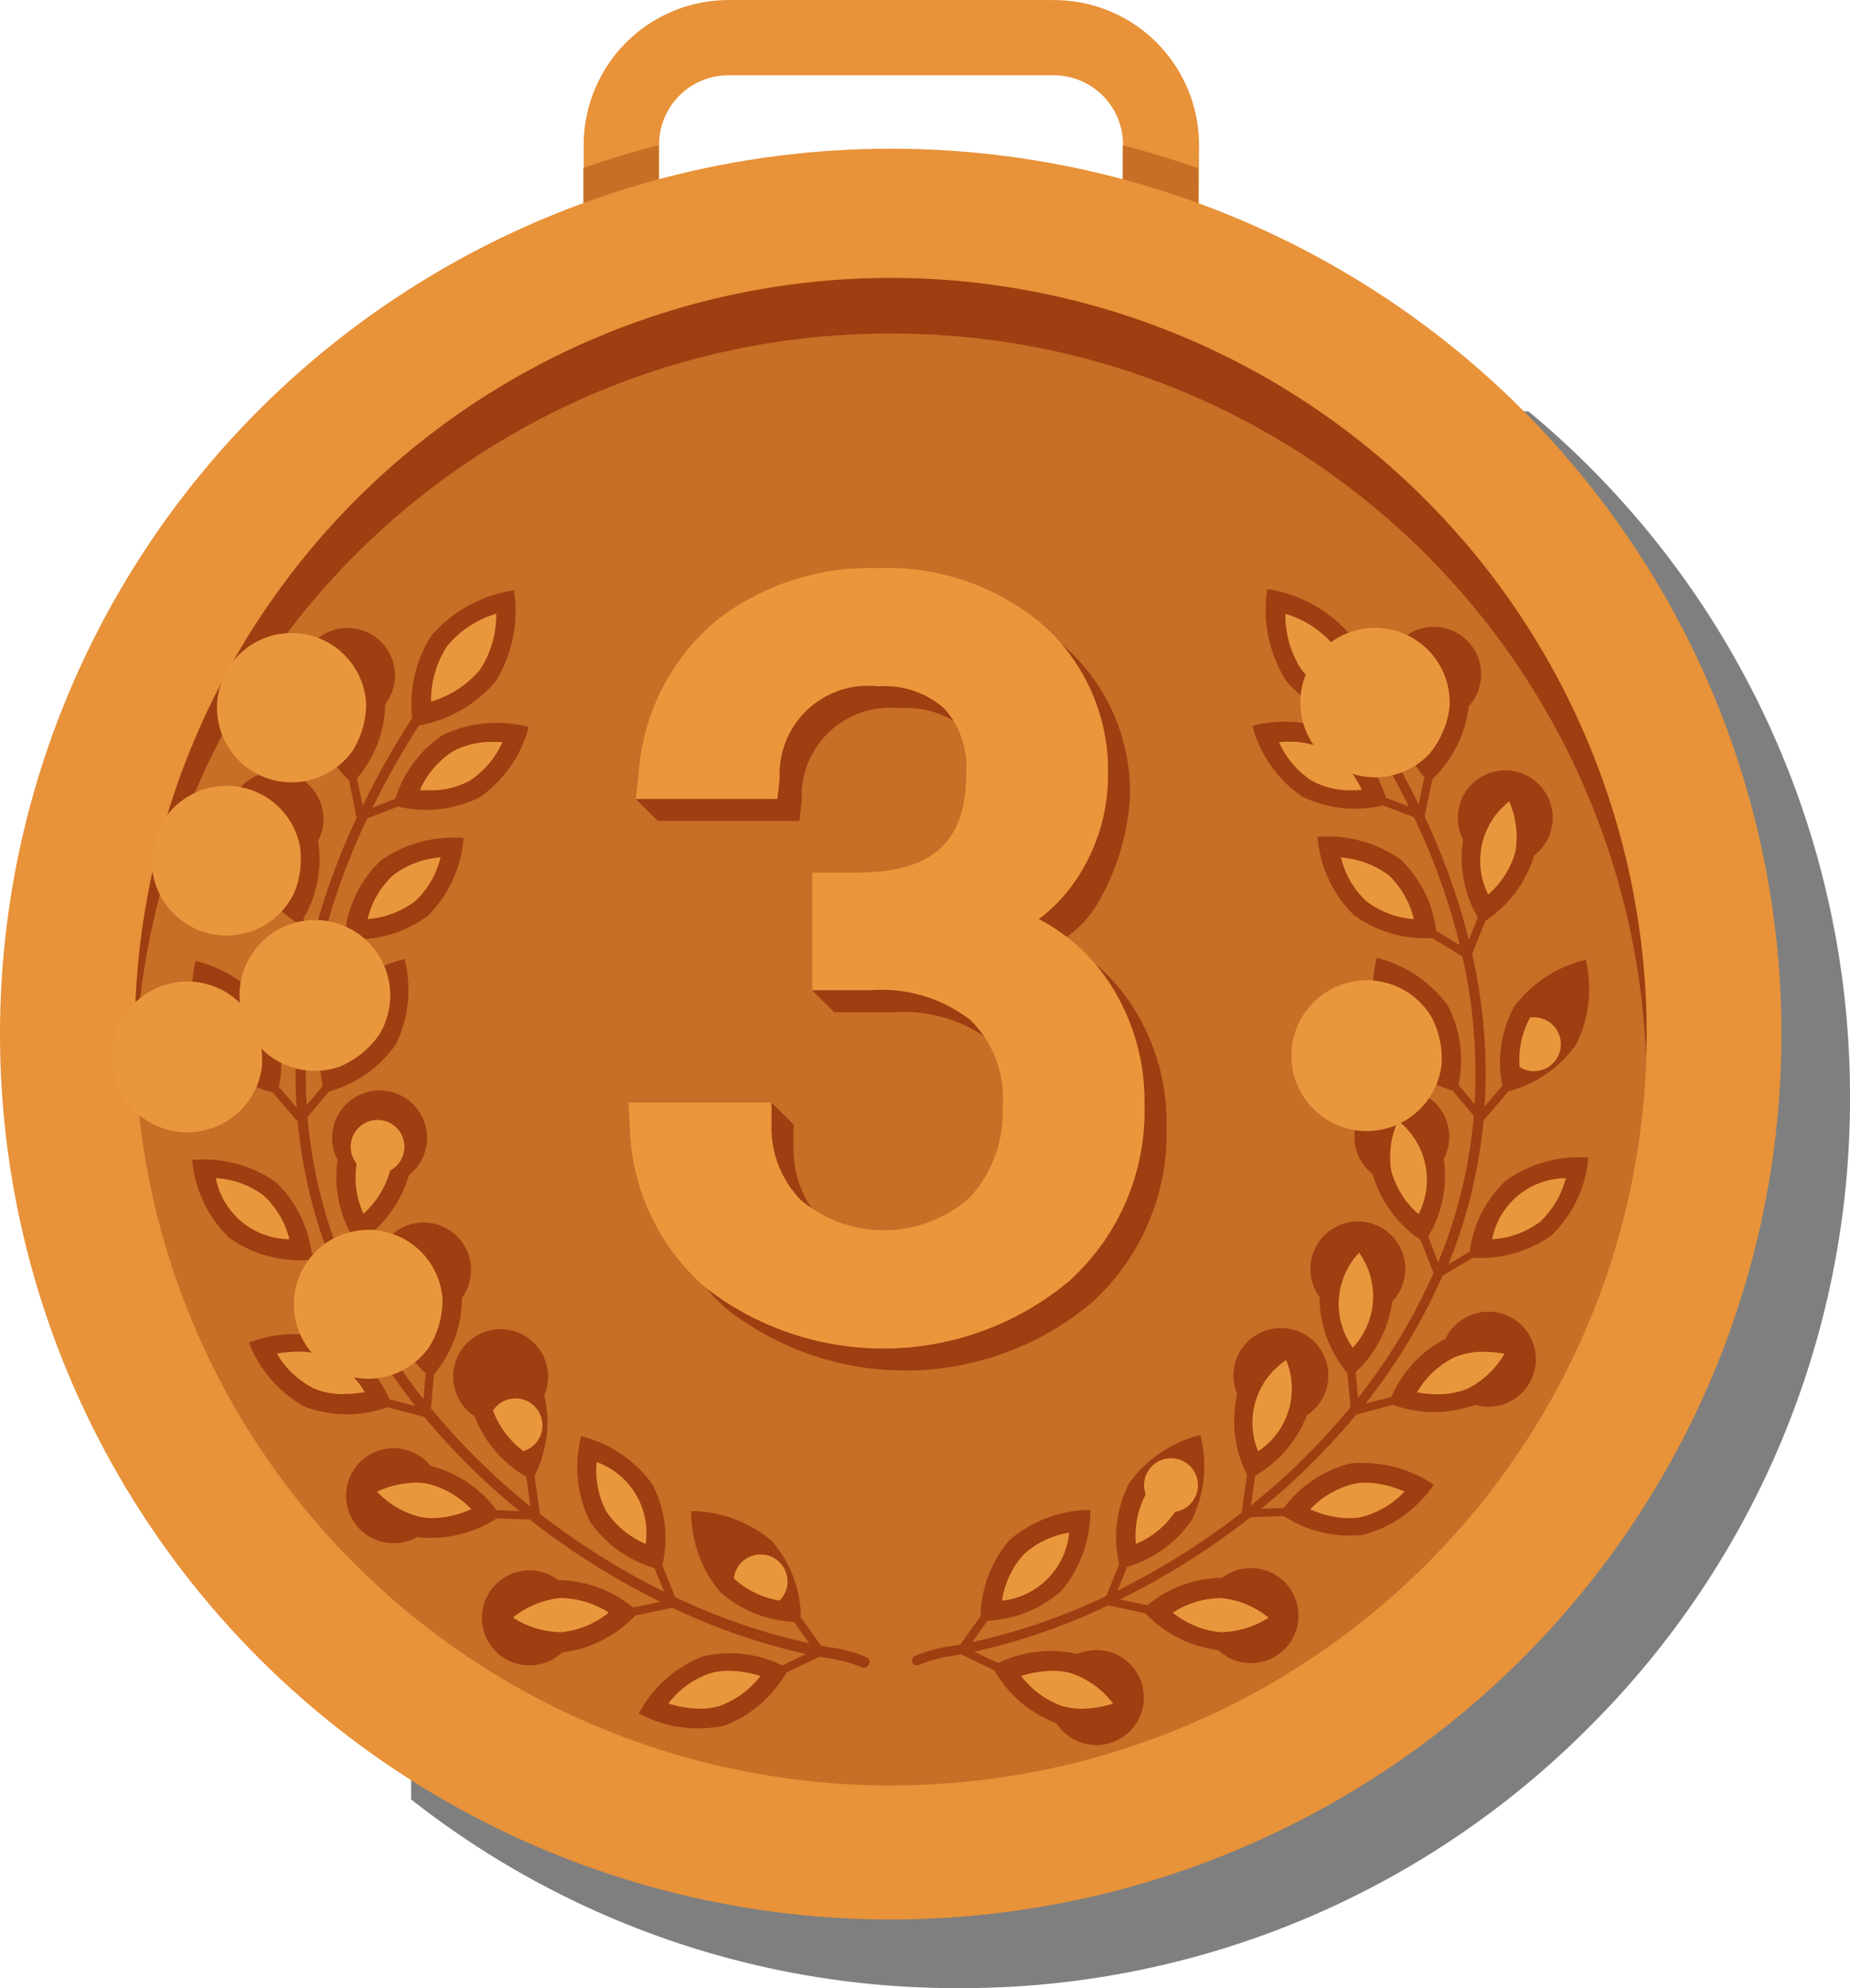 <svg xmlns="http://www.w3.org/2000/svg" width="27" height="29" viewBox="0 0 27 29"><defs><style>.cls-2{fill:#e89239}.cls-3{fill:#c76e27}.cls-4{fill:#9e3e11}.cls-5{fill:#e9973d}</style></defs><g id="icon_bronze" transform="translate(-39 -451)"><path id="빼기_3" d="M-7665 26a12.866 12.866 0 01-8-2.753V3h16.307A12.97 12.97 0 01-7652 13a12.915 12.915 0 01-3.808 9.193A12.914 12.914 0 01-7665 26z" opacity=".5" transform="translate(7718 454)"/><g id="그룹_1530" transform="translate(39 451)"><g id="그룹_1521" transform="translate(8.51)"><g id="그룹_1520"><path id="패스_716" d="M6678.891 2221.707h-1.1v-3.074a1.012 1.012 0 00-1.015-1.008h-4.741a1.012 1.012 0 00-1.015 1.008v3.074h-1.1v-3.074a2.114 2.114 0 012.119-2.105h4.741a2.115 2.115 0 012.12 2.105z" class="cls-2" transform="translate(-6669.911 -2216.527)"/></g></g><g id="그룹_1525" transform="translate(8.51 2.116)"><g id="그룹_1524"><g id="그룹_1522" transform="translate(7.876)"><path id="패스_717" d="M7291.617 2387.726h1.1V2385q-.542-.19-1.1-.335z" class="cls-3" transform="translate(-7291.617 -2384.662)"/></g><g id="그룹_1523"><path id="패스_718" d="M6671.016 2387.727v-3.064q-.563.145-1.1.335v2.729z" class="cls-3" transform="translate(-6669.911 -2384.663)"/></g></g></g><ellipse id="타원_88" cx="13" cy="12.915" class="cls-2" rx="13" ry="12.915" transform="translate(0 2.169)"/><ellipse id="타원_89" cx="11.032" cy="10.96" class="cls-3" rx="11.032" ry="10.96" transform="translate(1.968 4.124)"/><path id="패스_720" d="M6164.522 2544.963a11 11 0 0111.027 10.59c0-.123.005-.247.005-.37a11.032 11.032 0 00-22.064 0c0 .123 0 .247.007.37a11 11 0 0111.025-10.59z" class="cls-4" transform="translate(-6151.522 -2540.097)"/><path id="패스_721" d="M7057.427 2908.67a1.721 1.721 0 00-.524 1.032l-.312.185a7.419 7.419 0 00.514-2.1l.362-.423a1.758 1.758 0 00.983-.675 1.8 1.8 0 00.145-1.243 1.824 1.824 0 00-1.05.692 1.721 1.721 0 00-.165 1.145l-.26.3a7.667 7.667 0 00-.03-1.312 7.857 7.857 0 00-.152-.911l.193-.482a1.751 1.751 0 00.711-.954.692.692 0 10-1.035-.231 1.714 1.714 0 00.215 1.136l-.131.328a9.951 9.951 0 00-.646-1.8l.112-.547a1.75 1.75 0 00.532-1.063.692.692 0 10-1.062-.047 1.724 1.724 0 00.414 1.081l-.083.4a12.373 12.373 0 00-.724-1.28 1.855 1.855 0 00-.285-1.208 1.982 1.982 0 00-1.2-.654 1.955 1.955 0 00.271 1.333 1.911 1.911 0 001.116.638 12.779 12.779 0 01.679 1.2l-.337-.13a1.727 1.727 0 00-.69-.931 1.832 1.832 0 00-1.255-.116 1.812 1.812 0 00.72 1.028 1.774 1.774 0 001.188.132l.449.173a9.667 9.667 0 01.669 1.866l-.346-.209a1.724 1.724 0 00-.515-1.037 1.833 1.833 0 00-1.215-.333 1.8 1.8 0 00.527 1.138 1.771 1.771 0 001.145.337l.441.267a7.736 7.736 0 01.178 2.156l-.236-.282a1.718 1.718 0 00-.15-1.147 1.825 1.825 0 00-1.041-.705 1.8 1.8 0 00.129 1.246 1.765 1.765 0 00.975.687l.312.372a7.2 7.2 0 01-.52 2.136l-.146-.375a1.72 1.72 0 00.227-1.134.692.692 0 10-1.038.222 1.751 1.751 0 00.7.96l.189.485-.021.045a8.369 8.369 0 01-1.081 1.775l-.034-.376a1.732 1.732 0 00.532-1.029.692.692 0 10-1.061-.071 1.747 1.747 0 00.409 1.115l.045.495a9.867 9.867 0 01-1.455 1.435l.062-.436a1.726 1.726 0 00.755-.881.692.692 0 10-1.016-.309 1.74 1.74 0 00.143 1.178l-.079.553a10.692 10.692 0 01-1.812 1.137l.14-.347a1.742 1.742 0 00.942-.678 1.8 1.8 0 00.127-1.245 1.822 1.822 0 00-1.04.706 1.742 1.742 0 00-.144 1.178l-.186.463a8.948 8.948 0 01-1.96.674l.224-.312a1.747 1.747 0 001.078-.436 1.8 1.8 0 00.422-1.18 1.832 1.832 0 00-1.18.441 1.749 1.749 0 00-.421 1.111l-.294.41a5.742 5.742 0 01-.216.037 2.151 2.151 0 00-.449.132.071.071 0 00-.037.094.072.072 0 00.065.042.074.074 0 00.029-.006 2.064 2.064 0 01.417-.122c.067-.01.136-.022.2-.034l.485.233a1.761 1.761 0 00.907.773.693.693 0 10.306-1.01 1.751 1.751 0 00-1.156.133l-.348-.167a9.166 9.166 0 001.954-.675l.542.115a1.765 1.765 0 001.065.537.693.693 0 10.056-1.054 1.744 1.744 0 00-1.091.4l-.4-.084a10.982 10.982 0 001.489-.889q.214-.153.419-.313l.482-.014a1.778 1.778 0 001.164.272 1.817 1.817 0 001.024-.729 1.836 1.836 0 00-1.222-.309 1.737 1.737 0 00-.964.647l-.331.01a10.02 10.02 0 001.388-1.373l.533-.141a1.774 1.774 0 001.2 0 .693.693 0 10-.431-.965 1.733 1.733 0 00-.79.849l-.381.1a8.515 8.515 0 001.1-1.807.614.614 0 00.025-.059l.446-.265a1.77 1.77 0 001.148-.327 1.8 1.8 0 00.537-1.132 1.83 1.83 0 00-1.208.339z" class="cls-4" transform="translate(-7035.453 -2891.445)"/><path id="패스_722" d="M6229.554 2915.618a2.182 2.182 0 00-.449-.132 4.061 4.061 0 01-.216-.037l-.294-.41a1.741 1.741 0 00-.42-1.111 1.833 1.833 0 00-1.18-.441 1.807 1.807 0 00.422 1.18 1.745 1.745 0 001.078.436l.224.312a8.969 8.969 0 01-1.96-.674l-.186-.463a1.737 1.737 0 00-.143-1.178 1.822 1.822 0 00-1.041-.706 1.8 1.8 0 00.127 1.245 1.74 1.74 0 00.942.678l.141.347a10.638 10.638 0 01-1.813-1.137l-.079-.553a1.736 1.736 0 00.142-1.178.692.692 0 10-1.015.309 1.729 1.729 0 00.754.881l.061.436a9.971 9.971 0 01-1.454-1.435l.044-.495a1.742 1.742 0 00.409-1.115.692.692 0 10-1.06.071 1.729 1.729 0 00.531 1.029l-.033.376a8.31 8.31 0 01-1.081-1.775c-.008-.015-.013-.03-.02-.045l.188-.485a1.752 1.752 0 00.7-.96.692.692 0 10-1.039-.222 1.717 1.717 0 00.226 1.134l-.146.375a7.2 7.2 0 01-.521-2.136l.312-.372a1.763 1.763 0 00.976-.687 1.8 1.8 0 00.128-1.246 1.825 1.825 0 00-1.041.705 1.731 1.731 0 00-.151 1.147l-.236.282a7.737 7.737 0 01.178-2.156l.441-.267a1.771 1.771 0 001.145-.337 1.8 1.8 0 00.527-1.138 1.833 1.833 0 00-1.215.333 1.724 1.724 0 00-.515 1.037l-.345.209a9.7 9.7 0 01.668-1.866l.449-.173a1.77 1.77 0 001.187-.132 1.814 1.814 0 00.722-1.028 1.833 1.833 0 00-1.255.116 1.73 1.73 0 00-.691.931l-.336.13a12.565 12.565 0 01.679-1.2 1.911 1.911 0 001.116-.638 1.952 1.952 0 00.271-1.333 1.981 1.981 0 00-1.2.654 1.852 1.852 0 00-.285 1.208 12.457 12.457 0 00-.723 1.28l-.083-.4a1.724 1.724 0 00.412-1.081.692.692 0 10-1.061.047 1.737 1.737 0 00.533 1.063l.111.547a9.912 9.912 0 00-.646 1.8l-.132-.328a1.717 1.717 0 00.215-1.136.692.692 0 10-1.035.231 1.748 1.748 0 00.711.954l.193.482a8.3 8.3 0 00-.153.911 7.767 7.767 0 00-.029 1.312l-.259-.3a1.73 1.73 0 00-.165-1.145 1.828 1.828 0 00-1.051-.692 1.8 1.8 0 00.145 1.243 1.76 1.76 0 00.983.675l.363.423a7.37 7.37 0 00.514 2.1l-.312-.185a1.726 1.726 0 00-.524-1.032 1.834 1.834 0 00-1.218-.322 1.8 1.8 0 00.537 1.132 1.774 1.774 0 001.149.327l.447.265.026.059a8.375 8.375 0 001.1 1.807l-.381-.1a1.731 1.731 0 00-.79-.849 1.832 1.832 0 00-1.26.023 1.81 1.81 0 00.831.942 1.772 1.772 0 001.194 0l.534.141a10 10 0 001.389 1.373l-.333-.01a1.737 1.737 0 00-.964-.647.693.693 0 10-.2 1.038 1.775 1.775 0 001.164-.272l.483.014q.2.161.418.313a10.9 10.9 0 001.49.889l-.4.084a1.741 1.741 0 00-1.091-.4.693.693 0 10.056 1.054 1.768 1.768 0 001.066-.537l.542-.115a9.153 9.153 0 001.954.675l-.348.167a1.749 1.749 0 00-1.156-.133 1.808 1.808 0 00-.939.833 1.828 1.828 0 001.247.178 1.759 1.759 0 00.906-.773l.486-.233.2.034a2.045 2.045 0 01.417.122.074.074 0 00.029.006.072.072 0 00.066-.042.071.071 0 00-.026-.112z" class="cls-4" transform="translate(-6216.906 -2891.445)"/><path id="패스_723" d="M7153.668 2943.958a.988.988 0 01-.284-.039 1.3 1.3 0 01-.6-.439 1.568 1.568 0 01.459-.076.978.978 0 01.283.04 1.292 1.292 0 01.6.438 1.55 1.55 0 01-.458.076zm2.06-1.117h-.046a1.315 1.315 0 01-.686-.285 1.33 1.33 0 01.666-.212h.046a1.285 1.285 0 01.686.285 1.322 1.322 0 01-.666.211zm-3.225-.459a1.3 1.3 0 01.313-.67 1.275 1.275 0 01.668-.323 1.1 1.1 0 01-.98.992zm1.955-.827a1.294 1.294 0 01.143-.724.393.393 0 11.43.254 1.3 1.3 0 01-.573.469zm3.108-.376a1.45 1.45 0 01-.564-.13 1.3 1.3 0 01.642-.373.907.907 0 01.17-.016 1.446 1.446 0 01.564.131 1.309 1.309 0 01-.642.373.905.905 0 01-.17.013zm-1.324-.977a1.09 1.09 0 01.409-1.329 1.093 1.093 0 01-.409 1.329zm2.619-.83a1.717 1.717 0 01-.3-.03 1.293 1.293 0 01.54-.508 1.073 1.073 0 01.437-.083 1.687 1.687 0 01.3.029 1.3 1.3 0 01-.538.508 1.081 1.081 0 01-.439.082zm-1.238-.681a1.092 1.092 0 01.092-1.386 1.092 1.092 0 01-.092 1.386zm2.034-1.581a1.1 1.1 0 011.075-.891 1.318 1.318 0 01-.377.637 1.287 1.287 0 01-.698.253zm-1.079-.37a1.3 1.3 0 01-.393-.627 1.252 1.252 0 01.1-.732 1.093 1.093 0 01.3 1.359zm1.48-2.142a1.284 1.284 0 01.153-.722.393.393 0 11-.153.722zm-1.142-.008a1.1 1.1 0 11-.145-.724 1.3 1.3 0 01.146.724zm-.4-2.15a1.313 1.313 0 01-.694-.26 1.281 1.281 0 01-.371-.639 1.316 1.316 0 01.7.261 1.291 1.291 0 01.363.638zm1.084-.36a1.092 1.092 0 01.307-1.356 1.3 1.3 0 01.09.733 1.282 1.282 0 01-.397.623zm-1.975-1.519a1.183 1.183 0 01-.6-.14 1.29 1.29 0 01-.479-.564c.044 0 .086-.005.129-.005a1.188 1.188 0 01.6.141 1.3 1.3 0 01.479.564 1.99 1.99 0 01-.131.004zm1.131-.548a1.09 1.09 0 11.281-.683 1.3 1.3 0 01-.283.683zm-1.166-.742a1.466 1.466 0 01-.714-.468 1.445 1.445 0 01-.236-.816 1.462 1.462 0 01.713.468 1.44 1.44 0 01.235.816z" class="cls-5" transform="translate(-7137.88 -2919.033)"/><path id="패스_724" d="M6249.081 2943.891a1.556 1.556 0 01-.459-.076 1.3 1.3 0 01.6-.438.985.985 0 01.284-.039 1.55 1.55 0 01.458.076 1.3 1.3 0 01-.6.439 1.008 1.008 0 01-.283.038zm-2.061-1.117a1.325 1.325 0 01-.667-.212 1.31 1.31 0 01.686-.285h.046a1.334 1.334 0 01.666.212 1.312 1.312 0 01-.686.286zm3.224-.46a1.305 1.305 0 01-.667-.322.393.393 0 11.667.322zm-1.954-.827a1.3 1.3 0 01-.572-.47 1.276 1.276 0 01-.143-.724 1.1 1.1 0 01.715 1.194zm-3.109-.376a.95.95 0 01-.17-.015 1.282 1.282 0 01-.642-.372 1.449 1.449 0 01.565-.131.968.968 0 01.169.015 1.311 1.311 0 01.642.373 1.446 1.446 0 01-.564.13zm1.325-.977a1.3 1.3 0 01-.443-.592.393.393 0 11.443.592zm-2.62-.831a1.078 1.078 0 01-.437-.083 1.3 1.3 0 01-.54-.508 1.717 1.717 0 01.305-.029 1.081 1.081 0 01.437.083 1.29 1.29 0 01.539.508 1.745 1.745 0 01-.304.026zm1.239-.679a1.086 1.086 0 11.2-.71 1.3 1.3 0 01-.2.71zm-2.033-1.581a1.106 1.106 0 01-1.076-.891 1.275 1.275 0 01.7.255 1.294 1.294 0 01.375.636zm1.08-.371a1.281 1.281 0 01-.1-.731.392.392 0 11.489.1 1.313 1.313 0 01-.39.631zm-1.482-2.142a1.1 1.1 0 11-.153-.722 1.3 1.3 0 01.152.722zm1.142-.007a1.1 1.1 0 11.573-.469 1.31 1.31 0 01-.574.469zm.4-2.15a1.286 1.286 0 01.371-.639 1.312 1.312 0 01.694-.261 1.289 1.289 0 01-.371.639 1.309 1.309 0 01-.692.261zm-1.083-.36a1.092 1.092 0 11.09-.732 1.289 1.289 0 01-.088.732zm1.974-1.519h-.129a1.3 1.3 0 01.479-.565 1.184 1.184 0 01.6-.14h.128a1.3 1.3 0 01-.477.565 1.2 1.2 0 01-.599.141zm-1.131-.548a1.089 1.089 0 11.219-.705 1.294 1.294 0 01-.217.706zm1.166-.742a1.45 1.45 0 01.237-.816 1.466 1.466 0 01.714-.469 1.449 1.449 0 01-.237.817 1.467 1.467 0 01-.713.464z" class="cls-5" transform="translate(-6238.867 -2918.967)"/><g id="그룹_1529" transform="translate(9.168 8.287)"><path id="패스_725" d="M6737.928 2906.283a2.71 2.71 0 00-.957-.823 1.673 1.673 0 00.6-.663 3.461 3.461 0 00.408-1.428 2.84 2.84 0 00-.935-2.187 3.5 3.5 0 00-2.447-.841 3.631 3.631 0 00-2.332.763 3.193 3.193 0 00-1.134 2.227l-.364.058.322.319h2.065l.035-.3a1.289 1.289 0 011.437-1.343 1.309 1.309 0 01.961.319 1.275 1.275 0 01.324.958c0 1-.495 1.439-1.6 1.439h-.647l-.321 1.4.321.319h.854a2.118 2.118 0 011.457.437 1.591 1.591 0 01.468 1.25 1.849 1.849 0 01-.467 1.323 1.879 1.879 0 01-2.48.047 1.509 1.509 0 01-.426-1.081v-.339l-.322-.319-1.766.319.02.357a3.21 3.21 0 001.111 2.348 4.233 4.233 0 005.3-.1 3.337 3.337 0 001.1-2.579 3.121 3.121 0 00-.585-1.88z" class="cls-4" transform="translate(-6730.656 -2900.021)"/><path id="패스_726" fill="#eb963b" d="M6728.792 2880.907a2.708 2.708 0 00-.956-.823 2.393 2.393 0 00.6-.663 2.709 2.709 0 00.409-1.428 2.842 2.842 0 00-.935-2.188 3.509 3.509 0 00-2.448-.841 3.626 3.626 0 00-2.331.763 3.186 3.186 0 00-1.135 2.228l-.042.377h2.066l.033-.3a1.289 1.289 0 011.437-1.343 1.31 1.31 0 01.961.319 1.273 1.273 0 01.324.958c0 1-.5 1.439-1.6 1.439h-.647v1.716h.854a2.117 2.117 0 011.457.437 1.586 1.586 0 01.468 1.25 1.848 1.848 0 01-.467 1.323 1.881 1.881 0 01-2.48.048 1.509 1.509 0 01-.426-1.081v-.339h-2.088l.02.357a3.207 3.207 0 001.111 2.348 4.231 4.231 0 005.3-.1 3.336 3.336 0 001.1-2.58 3.125 3.125 0 00-.585-1.877z" transform="translate(-6721.842 -2874.964)"/></g></g></g></svg>